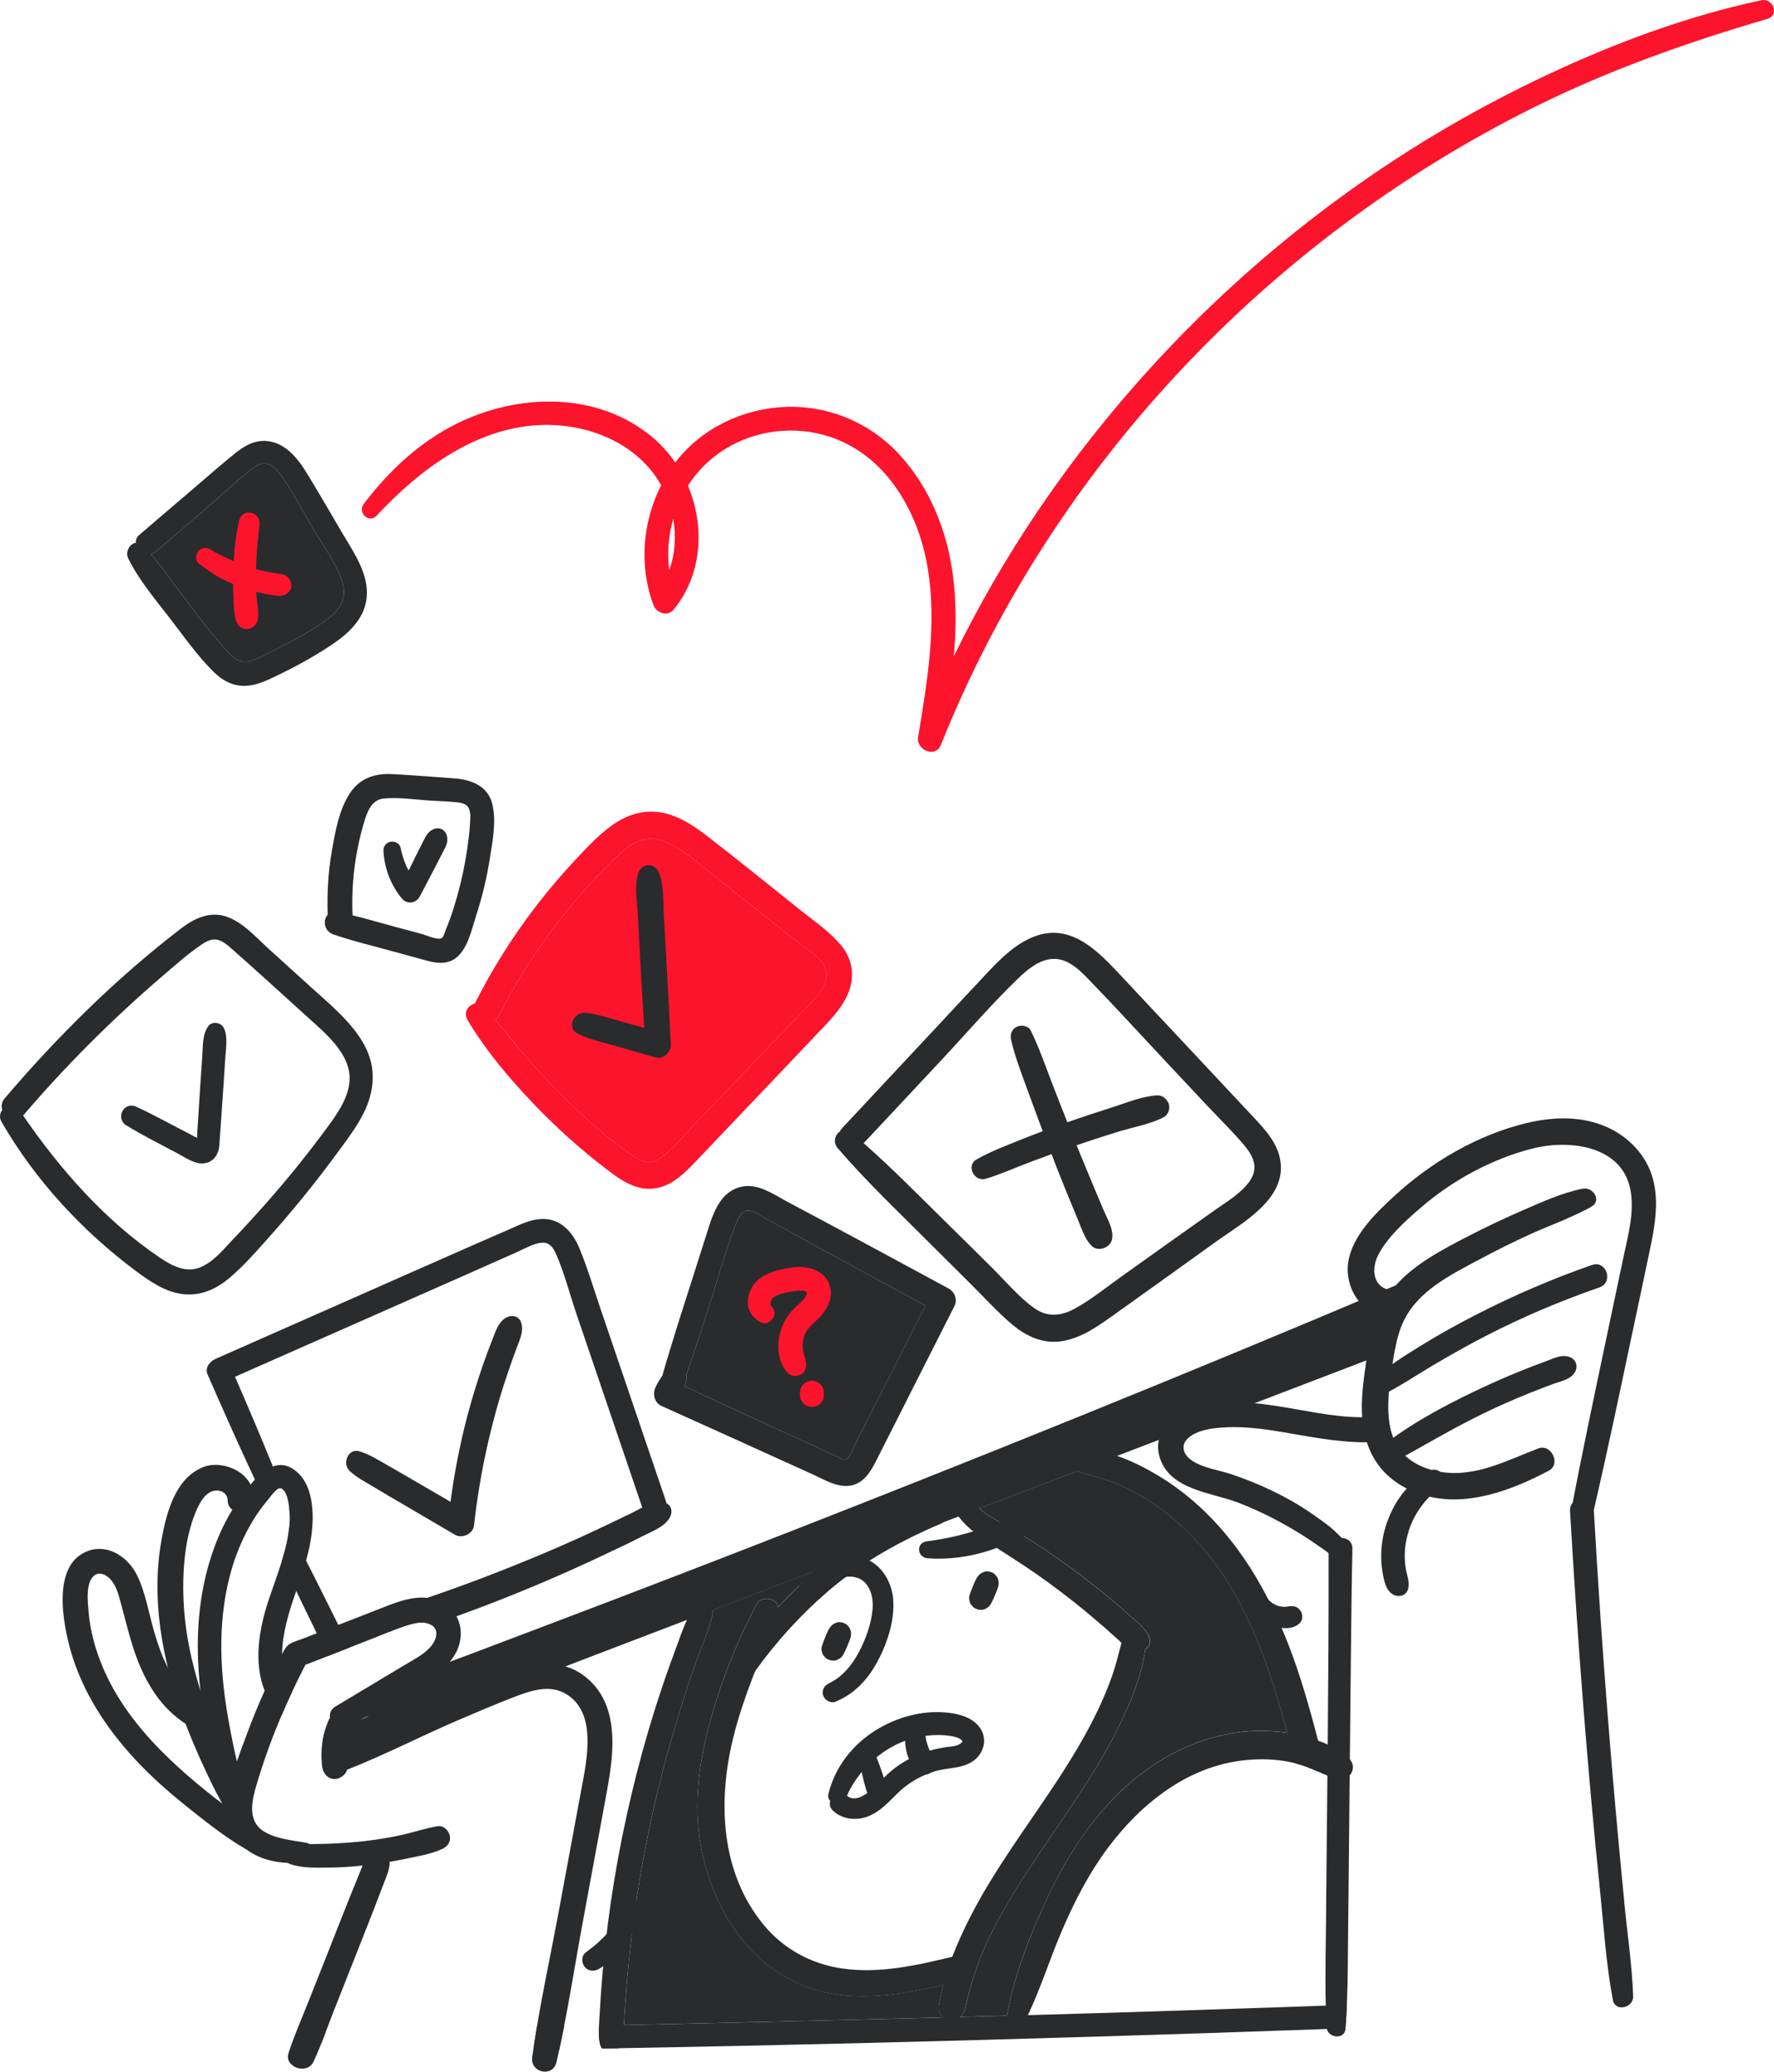 <svg width="209" height="244" viewBox="0 0 209 244" fill="none" xmlns="http://www.w3.org/2000/svg">
<g clip-path="url(#clip0_507_1645)">
<path d="M159.332 182.41C159.242 186.6 159.194 190.777 159.153 194.961C159.112 199.034 159.077 203.107 159.029 207.188L159.008 209.059C158.981 211.708 158.96 214.351 158.933 217C158.898 220.647 158.864 224.286 158.823 227.933C158.795 230.651 158.795 233.383 158.678 236.108C158.637 237.03 158.582 237.959 158.513 238.881C158.513 238.908 158.506 238.943 158.506 238.977C158.41 240.216 156.546 240.037 156.332 238.963C156.319 238.922 156.312 238.867 156.312 238.819C156.257 237.945 156.215 237.078 156.195 236.204C156.098 232.901 156.195 229.592 156.222 226.289C156.263 220.571 156.332 214.846 156.387 209.128C156.401 207.903 156.415 206.665 156.422 205.44C156.49 197.816 156.546 190.199 156.525 182.575C156.518 180.759 159.373 180.614 159.332 182.41Z" fill="#292B2D"/>
<path d="M140.042 169.323C139.017 170.169 139.389 171.304 140.4 171.999C141.727 172.908 143.571 173.128 145.078 173.63C146.742 174.187 148.366 174.841 149.955 175.612C151.51 176.362 153.016 177.222 154.447 178.199C155.176 178.701 155.899 179.217 156.594 179.761C157.288 180.298 157.846 180.924 158.479 181.522C159.559 182.561 158.1 184.082 156.938 183.215C153.567 180.683 149.797 178.474 145.848 176.967C142.691 175.756 137.875 175.495 136.651 171.71C136.403 170.933 136.375 170.224 136.527 169.584C137.07 167.155 140.076 165.731 142.47 165.359C144.232 165.091 146.006 165.112 147.774 165.263C150.278 165.49 152.776 166.006 155.225 166.412C156.965 166.694 158.706 166.914 160.474 166.914H160.811C161.76 166.901 162.675 166.791 163.576 166.625V166.701C163.638 167.671 163.824 168.655 164.216 169.55C163.184 169.763 162.118 169.859 161.031 169.866C159.215 169.88 157.399 169.674 155.727 169.433C151.84 168.882 147.967 167.85 144.018 168.125C142.67 168.222 141.129 168.421 140.049 169.309L140.042 169.323Z" fill="#292B2D"/>
<path d="M38.311 239.479C38.166 239.878 38.008 240.278 37.85 240.677C37.726 240.216 37.877 239.706 38.311 239.479Z" fill="#292B2D"/>
<path d="M66.454 238.667C66.282 239.555 66.103 240.449 65.91 241.337C64.885 241.358 63.86 241.372 62.842 241.378C62.966 240.498 63.111 239.624 63.255 238.736C64.321 238.716 65.394 238.688 66.454 238.667Z" fill="#292B2D"/>
<path d="M158.678 236.115C158.637 237.037 158.582 237.966 158.513 238.888C157.791 238.922 157.055 238.943 156.332 238.963C138.088 239.617 119.838 240.167 101.587 240.622C92.025 240.849 82.469 241.069 72.907 241.227C72.247 241.241 71.586 241.255 70.926 241.261C70.829 241.138 70.761 240.986 70.713 240.807C70.52 240.064 70.534 239.321 70.568 238.571C71.552 238.55 72.542 238.53 73.519 238.509C73.636 238.509 73.739 238.502 73.856 238.502C86.26 238.22 98.67 237.938 111.073 237.601C111.754 237.587 112.442 237.573 113.13 237.546C114.96 237.505 116.79 237.45 118.62 237.394C119.439 237.381 120.257 237.36 121.083 237.333C126.215 237.188 131.36 237.037 136.492 236.872C143.055 236.665 149.625 236.438 156.181 236.211C157.006 236.183 157.839 236.156 158.664 236.115H158.678Z" fill="#292B2D"/>
<path d="M191.361 224.004C190.997 220.296 190.646 216.58 190.316 212.864C189.655 205.433 189.071 198.002 188.562 190.557C188.273 186.305 188.011 182.052 187.77 177.793C187.667 175.997 184.867 176.148 184.971 177.958C185.837 192.965 186.986 207.965 188.527 222.924C188.961 227.135 189.229 231.429 190.027 235.585C190.295 236.982 192.455 236.472 192.407 235.138C192.283 231.429 191.712 227.699 191.355 224.004H191.361Z" fill="#292B2D"/>
<path d="M34.053 177.518C34.115 177.697 34.128 177.869 34.101 178.02C34.101 177.965 34.094 177.896 34.087 177.841C34.08 177.745 34.066 177.642 34.053 177.518Z" fill="#292B2D"/>
<path d="M79.016 178.502C78.493 179.788 76.725 180.387 75.576 180.986C74.276 181.653 72.962 182.279 71.634 182.899C69.027 184.137 66.392 185.328 63.737 186.456C60.448 187.846 57.126 189.153 53.769 190.364C52.792 190.722 51.815 191.066 50.838 191.403C50.095 190.894 48.967 191.107 48.176 191.355C47.398 191.582 46.642 191.871 45.885 192.181C45.135 191.424 45.128 189.889 46.449 189.47C47.742 189.057 49.029 188.63 50.322 188.19C54.463 186.779 58.563 185.224 62.608 183.552C65.264 182.458 67.885 181.302 70.485 180.077C71.765 179.479 73.017 178.86 74.296 178.254C74.73 178.054 75.184 177.786 75.665 177.545C73.849 172.213 72.04 166.88 70.224 161.541C69.419 159.187 68.621 156.834 67.823 154.481C67.08 152.265 66.481 149.933 65.553 147.779C65.229 147.036 64.81 146.313 63.902 146.362C62.884 146.403 61.852 147.043 60.937 147.449C58.646 148.467 56.362 149.485 54.071 150.497C45.273 154.385 36.481 158.265 27.689 162.146C29.209 165.648 30.709 169.158 32.14 172.694C32.498 173.568 32.849 174.442 33.193 175.323C33.165 175.309 33.144 175.295 33.117 175.282C32.642 175.054 31.775 176.362 31.452 176.754C31.404 176.809 31.349 176.878 31.308 176.933C30.874 176.038 30.448 175.137 30.021 174.243C28.102 170.142 26.258 166.006 24.449 161.864C24.112 161.093 24.717 160.343 25.364 160.054C30.812 157.646 36.268 155.238 41.723 152.829C46.635 150.662 51.533 148.481 56.444 146.334C57.703 145.79 58.962 145.24 60.214 144.69C61.246 144.228 62.285 143.726 63.427 143.595C65.849 143.3 67.417 144.965 68.27 147.036C69.24 149.382 69.969 151.852 70.788 154.261C71.627 156.731 72.466 159.194 73.306 161.658C75.025 166.701 76.739 171.752 78.451 176.788C78.479 176.878 78.5 176.96 78.513 177.05C79.05 177.298 79.243 177.931 79.009 178.502H79.016Z" fill="#292B2D"/>
<path d="M53.755 194.561C53.548 194.974 53.287 195.36 52.998 195.711C51.794 197.121 49.978 198.043 48.423 198.972L42.954 202.275L42.624 202.474C42.583 202.495 41.441 203.183 41.441 203.183L41.069 203.403C40.842 203.541 40.608 203.603 40.395 203.61C39.611 203.651 38.964 202.984 38.875 202.268C38.813 201.793 38.985 201.305 39.522 200.981C42.184 199.385 44.839 197.789 47.502 196.199C48.568 195.552 49.779 194.967 50.645 194.045C51.196 193.461 51.767 192.353 51.12 191.63C51.037 191.534 50.948 191.458 50.845 191.403C50.102 190.894 48.974 191.107 48.182 191.355C47.405 191.582 46.648 191.871 45.892 192.181C45.259 192.421 44.64 192.69 44.014 192.931C43.071 193.295 42.142 193.66 41.2 194.032C40.34 194.369 39.487 194.706 38.627 195.043C37.747 195.387 36.866 195.731 35.979 196.075C35.428 197.142 34.892 198.222 34.389 199.302C33.963 200.204 33.557 201.112 33.172 202.027C32.057 204.635 31.087 207.305 30.276 210.029C29.732 211.86 29.065 214.296 30.943 215.596C32.367 216.58 34.389 216.724 36.054 217.027C36.219 217.055 36.357 217.117 36.467 217.186C37.341 217.729 37.045 219.312 35.882 219.387C35.243 219.429 34.582 219.442 33.929 219.408C32.422 219.332 30.922 219.002 29.629 218.218C27.744 217.075 26.815 215.3 26.726 213.257C26.698 212.802 26.719 212.341 26.774 211.867C26.953 210.387 27.393 208.908 27.909 207.449C28.26 206.424 28.645 205.419 29.01 204.442C29.67 202.639 30.393 200.864 31.184 199.117C31.473 198.47 31.762 197.83 32.071 197.204C32.36 196.598 32.649 196 32.959 195.401C33.055 195.222 33.138 195.016 33.241 194.809C33.454 194.355 33.709 193.894 34.101 193.639C34.582 193.33 35.249 193.165 35.779 192.958C36.295 192.759 36.811 192.559 37.327 192.353C37.478 192.298 37.63 192.236 37.781 192.181C38.476 191.905 39.171 191.637 39.872 191.369C41.723 190.639 43.573 189.917 45.431 189.201C46.992 188.589 48.692 188.004 50.336 188.19C50.975 188.252 51.588 188.438 52.193 188.775C52.902 189.167 53.431 189.724 53.775 190.357C54.456 191.596 54.45 193.172 53.762 194.555L53.755 194.561Z" fill="#292B2D"/>
<path d="M41.551 202.268C41.572 202.488 41.544 202.715 41.496 202.942C41.475 203.018 41.455 203.107 41.434 203.183C41.372 203.41 41.29 203.644 41.228 203.864C41.09 204.332 40.987 204.807 40.898 205.282C40.884 205.378 40.87 205.461 40.863 205.557C40.836 205.736 40.774 205.922 40.808 206.032C40.801 206.19 40.801 206.321 40.801 206.452C40.801 206.954 40.836 207.456 40.918 207.958C40.946 208.124 40.932 208.289 40.891 208.44C40.726 209.025 40.106 209.458 39.529 209.52C38.689 209.596 38.07 208.887 37.967 208.124C37.809 206.988 37.85 205.818 38.056 204.697C38.173 204.085 38.352 203.507 38.579 202.935C38.669 202.722 38.758 202.488 38.882 202.275C39.095 201.876 39.377 201.504 39.763 201.298C40.23 201.036 40.733 201.091 41.083 201.36C41.331 201.546 41.517 201.841 41.565 202.213C41.565 202.261 41.572 202.261 41.572 202.261L41.551 202.268Z" fill="#292B2D"/>
<path d="M71.559 210.662C70.575 216.029 69.577 221.397 68.587 226.764C67.858 230.713 67.232 234.711 66.447 238.66C66.275 239.548 66.097 240.443 65.904 241.33C65.794 241.839 65.684 242.355 65.56 242.865C65.14 244.716 62.444 244.124 62.698 242.273C62.739 241.97 62.788 241.667 62.836 241.371C62.96 240.491 63.104 239.617 63.248 238.729C63.992 234.291 64.941 229.874 65.766 225.449C66.674 220.55 67.582 215.651 68.49 210.745C69.144 207.25 70.451 201.422 66.399 199.35C64.507 198.373 62.203 199.227 60.366 199.942C58.151 200.802 55.95 201.745 53.762 202.681C49.456 204.545 45.245 206.713 40.877 208.433C40.691 208.509 40.499 208.584 40.313 208.653C38.999 209.156 38.125 207.195 39.281 206.472C39.797 206.149 40.313 205.839 40.843 205.557C42.913 204.387 45.08 203.403 47.22 202.406C49.916 201.146 52.634 199.928 55.379 198.779C58.756 197.362 62.918 195.215 66.578 196.254C67.404 196.488 68.202 196.88 68.951 197.472C72.976 200.651 72.37 206.211 71.552 210.656L71.559 210.662Z" fill="#292B2D"/>
<path d="M52.062 217.777C50.728 218.383 49.146 218.637 47.722 218.933C47.116 219.057 46.518 219.167 45.912 219.277C45.025 219.429 44.138 219.559 43.236 219.663C43.064 219.683 42.892 219.704 42.714 219.711C41.4 219.862 40.079 219.945 38.758 219.952C37.3 219.965 35.676 220.034 34.286 219.573C34.156 219.532 34.039 219.47 33.929 219.408C33.626 219.215 33.413 218.926 33.385 218.534C33.365 218.08 33.688 217.495 34.169 217.399C34.919 217.247 35.697 217.199 36.474 217.186C37.183 217.172 37.898 217.179 38.607 217.151C40.058 217.096 41.496 217 42.934 216.835C44.351 216.669 45.768 216.449 47.164 216.147C48.644 215.83 50.081 215.321 51.567 215.08C52.255 214.963 52.874 215.589 52.991 216.208C53.143 216.931 52.695 217.502 52.076 217.777H52.062Z" fill="#292B2D"/>
<path d="M45.912 219.277C45.912 220.172 45.527 221.004 45.19 221.878L44.048 224.858C43.277 226.846 42.486 228.814 41.709 230.796C40.904 232.826 40.106 234.862 39.301 236.892C38.964 237.745 38.641 238.612 38.318 239.472C38.166 239.871 38.008 240.271 37.85 240.67C37.561 241.392 37.265 242.115 36.935 242.816C36.192 244.399 33.44 243.484 33.997 241.784C34.671 239.699 35.58 237.663 36.391 235.605C37.175 233.631 37.953 231.656 38.744 229.674C39.549 227.644 40.333 225.608 41.152 223.578C41.551 222.594 41.957 221.61 42.349 220.633C42.473 220.33 42.59 220.014 42.713 219.718C43.009 219.043 43.353 218.403 43.972 217.984C44.66 217.612 45.63 217.688 45.837 218.651C45.885 218.864 45.905 219.071 45.905 219.284L45.912 219.277Z" fill="#292B2D"/>
<path d="M36.804 179.61C36.728 181.034 36.44 182.424 36.061 183.793C35.724 185.004 35.311 186.194 34.898 187.378C34.871 187.447 34.85 187.529 34.823 187.598C34.039 189.841 33.254 192.367 33.234 194.809C33.22 196.378 33.529 197.912 34.389 199.309C33.963 200.211 33.557 201.119 33.172 202.034C33.027 201.979 32.897 201.883 32.787 201.745C32.078 200.933 31.548 200.052 31.177 199.117C29.863 195.814 30.503 191.912 31.617 188.541C32.133 186.965 32.731 185.417 33.213 183.834C33.433 183.119 33.64 182.382 33.798 181.646C33.922 181.075 34.011 180.497 34.066 179.919C34.135 179.293 34.156 178.653 34.107 178.02C34.107 177.965 34.1 177.896 34.094 177.841C34.087 177.745 34.073 177.642 34.059 177.518C33.984 176.802 33.784 175.687 33.199 175.33C33.172 175.316 33.151 175.302 33.124 175.288C32.649 175.061 31.782 176.369 31.459 176.761C31.411 176.816 31.356 176.885 31.314 176.94C30.757 177.628 30.241 178.343 29.78 179.114C28.666 180.958 27.813 182.967 27.228 185.038C25.983 189.463 25.845 194.059 26.341 198.621C26.616 201.119 27.07 203.589 27.593 206.052C27.696 206.52 27.799 206.981 27.909 207.449C28.391 209.541 28.907 211.626 29.182 213.759C29.347 215.059 27.489 215.238 27.063 214.158C26.939 213.855 26.829 213.552 26.726 213.257C25.735 210.552 25.102 207.69 24.545 204.883C23.94 201.855 23.479 198.793 23.341 195.711C23.128 190.853 23.74 185.947 25.563 181.426C26.416 179.286 27.579 177.277 28.996 175.474C29.306 175.082 29.657 174.655 30.028 174.256C30.661 173.589 31.369 172.997 32.147 172.715C32.959 172.412 33.839 172.474 34.754 173.169C36.653 174.593 36.942 177.421 36.811 179.616L36.804 179.61Z" fill="#292B2D"/>
<path d="M30.076 215.507C29.898 216.284 28.645 216.663 28.164 215.837C27.497 214.688 26.823 213.566 26.183 212.417C25.736 211.619 25.309 210.807 24.903 209.974C23.947 207.986 23.032 205.984 22.22 203.94C22.096 203.637 21.986 203.334 21.869 203.032C21.044 200.878 20.328 198.649 19.778 196.392C18.561 191.431 18.12 186.277 19.049 181.24C19.62 178.13 20.652 174.125 23.913 172.797C26.465 171.758 30.524 173.809 29.705 176.926C29.306 178.474 26.857 178.426 26.823 176.72C26.809 175.928 26.121 175.433 25.268 175.57C24.146 175.742 23.472 177.091 23.087 178.013C21.911 180.779 21.581 184.054 21.587 187.027C21.594 190.227 22.062 193.405 22.867 196.495C23.259 198.002 23.72 199.488 24.236 200.947C24.628 202.082 25.061 203.197 25.515 204.312C25.715 204.821 25.928 205.33 26.148 205.839C26.788 207.339 27.462 208.818 28.13 210.298C28.824 211.832 29.395 213.387 30.035 214.935C30.118 215.135 30.131 215.321 30.083 215.493L30.076 215.507Z" fill="#292B2D"/>
<path d="M28.907 217.75C26.41 216.298 24.105 214.447 21.855 212.644C19.695 210.91 17.611 209.059 15.74 207.016C12.451 203.424 9.707 199.213 8.351 194.493C7.409 191.21 6.026 184.151 10.457 182.63C12.809 181.825 15.121 183.449 16.132 185.499C17.178 187.619 17.522 190.048 18.196 192.291C18.608 193.688 19.09 195.091 19.764 196.378C20.17 197.169 20.645 197.905 21.216 198.58C21.855 199.357 22.64 200.087 23.52 200.596C23.754 200.733 23.995 200.857 24.229 200.954C24.621 202.089 25.054 203.204 25.509 204.318C24.25 204.277 22.984 203.747 21.876 203.025C21.174 202.571 20.528 202.048 19.984 201.518C18.278 199.86 17.102 197.809 16.242 195.607C15.389 193.419 14.873 191.128 14.254 188.871C13.992 187.928 13.752 186.882 13.112 186.119C12.72 185.637 11.977 185.121 11.33 185.424C10.002 186.043 10.347 188.761 10.443 189.869C10.622 192.029 11.193 194.121 12.011 196.123C13.662 200.162 16.393 203.665 19.482 206.692C21.154 208.344 22.942 209.871 24.779 211.33C25.24 211.695 25.701 212.052 26.176 212.403C27.497 213.408 28.838 214.392 30.069 215.493C30.145 215.555 30.228 215.63 30.303 215.699C31.328 216.642 30.131 218.452 28.9 217.736L28.907 217.75Z" fill="#292B2D"/>
<path d="M113.66 233.156C112.828 233.362 111.981 233.569 111.128 233.775C106.526 234.849 101.704 235.688 97.081 234.621C88.812 232.716 83.859 225.092 82.517 217.124C81.74 212.52 82.338 207.745 83.522 203.259C84.822 198.325 86.762 193.454 89.142 188.947C89.72 187.839 91.529 188.224 91.667 189.284C91.687 189.449 91.667 189.621 91.605 189.807C90.779 192.174 89.844 194.506 88.943 196.846C87.945 199.461 86.996 202.096 86.342 204.834C84.547 212.252 84.911 220.564 89.961 226.688C92.334 229.564 95.574 231.312 99.255 231.842C103.589 232.468 108.005 231.47 112.208 230.452L112.745 230.321C114.596 229.867 115.531 232.695 113.66 233.156Z" fill="#292B2D"/>
<path d="M184.709 143.465C183.32 144.07 181.903 144.614 180.541 145.226C178.346 146.217 176.186 147.29 174.067 148.433C170.827 150.167 167.05 152.052 165.379 155.534C164.856 156.6 164.553 157.763 164.34 158.933C163.212 159.366 162.09 159.793 160.969 160.226C158.286 161.252 155.61 162.27 152.941 163.295C145.828 166.013 138.728 168.738 131.615 171.463C130.04 172.054 128.464 172.66 126.896 173.265C123.043 174.738 119.218 176.197 115.373 177.662C114.561 177.979 113.749 178.288 112.945 178.598C112.346 178.825 111.754 179.052 111.156 179.279C106.54 181.041 101.91 182.802 97.287 184.55C96.943 184.681 96.599 184.811 96.255 184.942C92.169 186.49 88.09 188.045 84.01 189.607C82.992 189.993 81.974 190.385 80.963 190.77C77.151 192.229 73.354 193.681 69.543 195.133C68.559 195.504 67.576 195.883 66.599 196.268C58.343 199.454 50.123 202.729 41.758 205.585C41.414 205.702 41.104 205.688 40.863 205.571C40.175 205.261 39.921 204.27 40.395 203.617C40.533 203.431 40.719 203.273 40.966 203.163C41.145 203.087 41.324 203.011 41.503 202.942C41.861 202.784 42.218 202.64 42.576 202.495C42.927 202.337 43.243 202.206 43.553 202.082C43.347 202.144 43.154 202.22 42.948 202.275C42.817 202.316 42.686 202.364 42.569 202.399C42.163 202.529 41.813 202.454 41.558 202.268C41.262 202.062 41.09 201.724 41.07 201.367C41.028 200.885 41.255 200.376 41.826 200.135C45.5 198.545 49.242 197.128 52.985 195.718C54.519 195.153 56.032 194.582 57.552 194.004C62.698 192.05 67.858 190.11 72.996 188.142C91.543 181.055 110.014 173.768 128.416 166.309C140.475 161.424 152.494 156.435 164.477 151.364C170.779 148.708 177.073 146.024 183.361 143.32C183.87 143.107 184.338 143.203 184.709 143.472V143.465Z" fill="#292B2D"/>
<path d="M111.149 179.279C111.066 179.341 110.963 179.403 110.853 179.444C105.996 181.522 101.456 184.027 97.445 187.502C94.26 190.254 91.398 193.419 88.943 196.846C88.33 197.699 87.746 198.566 87.181 199.454C86.445 200.63 84.567 199.736 85.228 198.456C86.954 195.119 89.135 192.05 91.667 189.291C92.905 187.935 94.233 186.655 95.629 185.458C95.829 185.286 96.035 185.114 96.248 184.942C100.321 181.557 105.006 178.598 110.007 176.85C111.575 176.307 112.332 178.426 111.149 179.272V179.279Z" fill="#292B2D"/>
<path d="M134.917 194.259C134.49 194.548 133.913 194.63 133.438 194.458C132.915 194.266 132.53 193.88 132.131 193.495C132.041 193.406 131.959 193.323 131.863 193.233C131.381 192.793 130.899 192.36 130.411 191.926C129.517 191.142 128.609 190.378 127.694 189.614C125.85 188.107 123.958 186.676 122.005 185.314C120.085 183.979 118.09 182.761 116.143 181.454C114.912 180.621 113.77 179.733 112.917 178.584C112.546 178.082 112.222 177.538 111.968 176.926C111.479 175.749 113.378 174.862 113.976 175.97C114.334 176.637 114.809 177.181 115.345 177.648C116.267 178.447 117.389 179.025 118.455 179.63C120.546 180.814 122.562 182.121 124.529 183.497C126.483 184.86 128.382 186.298 130.218 187.798C131.133 188.548 132.041 189.332 132.929 190.123C133.809 190.922 134.889 191.678 135.357 192.793C135.632 193.433 135.364 193.956 134.896 194.252L134.917 194.259Z" fill="#292B2D"/>
<path d="M135.04 192.924C135.02 193.371 134.979 193.811 134.917 194.259C134.49 197.417 133.176 200.548 131.8 203.362C128.952 209.156 125.031 214.337 121.488 219.711C119.727 222.387 118.042 225.119 116.631 227.995C115.386 230.562 114.499 233.176 113.832 235.929C113.797 236.218 113.715 236.493 113.618 236.789C113.508 237.112 113.343 237.36 113.137 237.539C112.538 238.076 111.637 238.062 111.08 237.594C110.729 237.291 110.516 236.81 110.612 236.17C110.743 235.365 110.915 234.566 111.121 233.775C111.41 232.654 111.775 231.546 112.194 230.452C112.793 228.89 113.494 227.369 114.231 225.91C117.12 220.22 121 215.121 124.494 209.809C126.242 207.133 127.913 204.401 129.296 201.511C129.95 200.142 130.555 198.738 131.05 197.293C131.484 196.048 131.773 194.768 132.124 193.502C132.192 193.24 132.268 192.993 132.344 192.731C132.543 192.071 133.059 191.61 133.768 191.665C134.38 191.706 135.061 192.249 135.02 192.931L135.04 192.924Z" fill="#292B2D"/>
<path d="M159.008 209.066C158.616 209.527 157.928 209.761 157.22 209.479C156.938 209.362 156.662 209.252 156.387 209.128C155.981 208.956 155.575 208.777 155.176 208.605C154.365 208.247 153.546 207.917 152.672 207.69C152.459 207.635 152.239 207.573 152.019 207.532C150.21 207.16 148.387 207.119 146.557 207.318C139.891 208.041 134.408 212.424 130.507 217.653C128.354 220.543 126.669 223.777 125.238 227.08C123.759 230.452 122.679 234.016 121.096 237.332C120.993 237.539 120.897 237.745 120.794 237.952C120.237 239.066 118.606 238.523 118.634 237.401C118.634 237.339 118.641 237.277 118.654 237.209C119.514 232.585 121.337 227.981 123.298 223.722C126.414 216.965 131.037 210.497 137.655 206.809C140.916 204.993 144.596 203.899 148.338 203.864C149.446 203.857 150.554 203.919 151.647 204.084C152.363 204.188 153.078 204.332 153.78 204.532C154.275 204.669 154.777 204.821 155.273 205C155.665 205.137 156.057 205.289 156.429 205.461C157.337 205.867 158.19 206.383 158.905 207.078C158.946 207.119 158.994 207.167 159.036 207.215C159.572 207.841 159.462 208.591 159.015 209.087L159.008 209.066Z" fill="#292B2D"/>
<path d="M111.087 237.594C98.683 237.931 86.273 238.22 73.87 238.495C73.753 238.495 73.65 238.502 73.533 238.502C73.533 238.378 73.533 238.261 73.54 238.138C73.581 237.305 73.636 236.472 73.691 235.64C73.801 233.933 73.959 232.227 74.131 230.527C74.482 227.149 74.943 223.784 75.521 220.433C76.67 213.793 78.286 207.25 80.309 200.816C80.866 199.02 81.465 197.245 82.104 195.47C82.751 193.66 83.618 191.823 83.982 189.931C84.003 189.807 84.01 189.704 84.003 189.594C88.082 188.038 92.162 186.483 96.248 184.928C96.042 185.1 95.835 185.272 95.629 185.444C94.233 186.642 92.905 187.921 91.666 189.27C91.529 188.21 89.727 187.825 89.142 188.933C86.762 193.44 84.815 198.305 83.522 203.245C82.338 207.724 81.74 212.507 82.517 217.11C83.859 225.078 88.812 232.702 97.081 234.608C101.703 235.674 106.526 234.835 111.128 233.761C110.922 234.56 110.75 235.351 110.619 236.156C110.516 236.803 110.736 237.284 111.087 237.58V237.594Z" fill="#292B2D"/>
<path d="M83.996 189.607C84.003 189.717 83.996 189.821 83.976 189.944C83.611 191.837 82.744 193.674 82.098 195.483C81.458 197.252 80.866 199.034 80.302 200.83C78.28 207.263 76.656 213.807 75.514 220.447C74.936 223.798 74.475 227.163 74.125 230.541C73.953 232.241 73.794 233.947 73.684 235.654C73.629 236.486 73.574 237.319 73.533 238.151C73.526 238.275 73.526 238.392 73.526 238.516C73.505 239.245 73.505 239.982 73.265 240.677C73.196 240.89 73.072 241.076 72.907 241.234C72.247 241.248 71.586 241.261 70.926 241.268C70.829 241.144 70.761 240.993 70.713 240.814C70.52 240.071 70.534 239.328 70.568 238.578C70.582 238.33 70.596 238.076 70.609 237.821C70.664 236.823 70.726 235.819 70.795 234.821C70.933 232.922 71.098 231.009 71.311 229.117C72.068 222.25 73.32 215.445 75.033 208.763C75.893 205.412 76.863 202.103 77.963 198.828C78.514 197.176 79.105 195.538 79.711 193.908C80.096 192.876 80.46 191.788 80.935 190.77C81.183 190.22 81.465 189.683 81.795 189.188C82.428 188.231 83.928 188.52 83.983 189.614L83.996 189.607Z" fill="#292B2D"/>
<path d="M151.647 204.071C150.561 203.906 149.446 203.844 148.339 203.851C144.596 203.885 140.916 204.986 137.655 206.796C131.037 210.484 126.421 216.952 123.298 223.709C121.33 227.968 119.514 232.564 118.654 237.195C118.641 237.264 118.634 237.326 118.634 237.388C116.797 237.443 114.967 237.498 113.144 237.539C113.35 237.36 113.516 237.105 113.626 236.789C113.729 236.493 113.804 236.218 113.839 235.929C114.506 233.177 115.387 230.562 116.639 227.995C118.042 225.119 119.728 222.387 121.496 219.711C125.038 214.337 128.96 209.163 131.808 203.362C133.183 200.548 134.504 197.417 134.924 194.259C135.392 193.963 135.653 193.44 135.385 192.8C134.91 191.685 133.837 190.928 132.956 190.13C132.069 189.339 131.161 188.561 130.246 187.805C128.409 186.298 126.511 184.866 124.557 183.504C122.589 182.128 120.574 180.821 118.482 179.637C117.416 179.032 116.295 178.454 115.373 177.655C119.218 176.19 123.043 174.731 126.889 173.259C128.072 173.658 129.29 173.94 130.459 174.339C131.739 174.772 132.963 175.35 134.14 176.011C136.609 177.387 138.811 179.204 140.751 181.254C145.112 185.864 147.781 191.713 149.763 197.672C150.375 199.502 150.918 201.353 151.427 203.211C151.503 203.5 151.586 203.775 151.654 204.064L151.647 204.071Z" fill="#292B2D"/>
<path d="M155.582 207.958C155.493 208.199 155.355 208.426 155.183 208.605C154.371 208.247 153.553 207.917 152.679 207.69C152.411 207.126 152.294 206.5 152.129 205.86C151.971 205.261 151.819 204.669 151.654 204.071C151.585 203.782 151.503 203.506 151.427 203.217C150.918 201.36 150.375 199.509 149.762 197.678C147.774 191.72 145.105 185.871 140.75 181.261C138.811 179.21 136.602 177.394 134.139 176.018C132.963 175.357 131.739 174.779 130.459 174.346C129.29 173.947 128.072 173.664 126.896 173.265C126.675 173.203 126.462 173.121 126.256 173.045C125.059 172.584 125.65 170.885 126.737 170.774C128.32 170.609 129.991 170.919 131.608 171.469C133.362 172.061 135.048 172.949 136.485 173.809C141.975 177.112 146.151 182.142 149.109 187.777C150.767 190.928 152.088 194.211 153.174 197.596C153.697 199.227 154.179 200.871 154.633 202.529C154.853 203.341 155.073 204.167 155.286 204.993C155.314 205.103 155.341 205.213 155.369 205.33C155.582 206.19 155.892 207.084 155.589 207.972L155.582 207.958Z" fill="#292B2D"/>
<path d="M194.554 138.249C193.618 135.586 191.417 133.536 188.809 132.531C185.893 131.409 182.783 131.561 179.784 132.283C174.012 133.687 168.605 136.873 164.257 140.871C162.014 142.935 159.256 145.591 158.822 148.763C158.417 151.79 160.618 155.375 164.003 154.618C165.358 154.316 165.172 152.148 163.851 151.949C161.712 151.612 161.533 149.423 162.379 147.793C163.473 145.694 165.447 143.919 167.208 142.384C171.006 139.068 175.684 136.501 180.575 135.263C184.874 134.176 191.141 134.898 192.098 140.196C192.572 142.818 191.788 145.57 191.252 148.116C190.626 151.089 189.999 154.061 189.373 157.027C187.936 163.846 186.484 170.658 185.184 177.497C184.874 179.142 187.351 179.651 187.729 178.02C189.325 171.181 190.763 164.3 192.215 157.426C192.937 153.999 193.673 150.573 194.388 147.146C194.994 144.256 195.551 141.111 194.547 138.242L194.554 138.249Z" fill="#292B2D"/>
<path d="M187.468 142.137C186.58 142.632 185.645 143.059 184.709 143.465C183.319 144.07 181.902 144.614 180.54 145.226C178.346 146.217 176.186 147.29 174.067 148.433C170.827 150.167 167.05 152.052 165.378 155.534C164.855 156.6 164.553 157.763 164.339 158.933C164.195 159.669 164.092 160.412 163.982 161.141C163.72 162.958 163.466 164.795 163.583 166.625V166.701C163.645 167.671 163.83 168.655 164.223 169.55C164.498 170.19 164.869 170.781 165.378 171.284C166.555 172.453 168.089 173.086 169.705 173.348C173.812 174.029 177.52 172.006 181.228 170.589C182.769 170.004 183.932 172.433 182.466 173.21C178.084 175.536 172.636 177.587 167.669 176.073C165.736 175.488 163.975 174.476 162.668 172.894C161.925 171.992 161.388 170.96 161.037 169.859C160.735 168.951 160.556 167.988 160.487 167.018C160.487 166.983 160.48 166.942 160.48 166.901C160.329 164.768 160.632 162.614 160.934 160.501C160.948 160.398 160.962 160.309 160.976 160.206C161.299 158.066 161.698 155.919 162.675 153.965C163.163 152.988 163.782 152.121 164.491 151.329C166.713 148.859 169.843 147.222 172.746 145.708C174.961 144.559 177.211 143.492 179.501 142.501C181.73 141.538 184.083 140.458 186.477 139.997C187.681 139.763 188.754 141.407 187.481 142.116L187.468 142.137Z" fill="#292B2D"/>
<path d="M185.108 159.91C184.104 159.401 183.113 159.958 182.143 160.316C181.173 160.667 180.203 161.038 179.247 161.424C177.321 162.201 175.422 163.047 173.544 163.949C169.822 165.738 166.149 167.726 162.895 170.279C161.725 171.194 162.826 172.956 164.147 172.233C167.683 170.3 171.136 168.229 174.769 166.467C176.523 165.614 178.305 164.83 180.114 164.1C181.07 163.715 182.04 163.343 183.01 162.985C183.966 162.635 185.143 162.469 185.617 161.472C185.885 160.901 185.679 160.199 185.108 159.903V159.91Z" fill="#292B2D"/>
<path d="M187.571 148.976C182.886 150.607 178.325 152.568 173.915 154.832C171.714 155.96 169.547 157.157 167.442 158.458C165.358 159.752 163.225 161.052 161.485 162.793C160.804 163.474 161.615 164.878 162.544 164.444C164.725 163.426 166.706 162.05 168.77 160.832C170.854 159.6 172.959 158.41 175.112 157.302C179.412 155.093 183.863 153.208 188.431 151.625C190.123 151.04 189.263 148.391 187.571 148.983V148.976Z" fill="#292B2D"/>
<path d="M168.329 173.258C165.818 174.614 164.181 176.933 163.301 179.609C162.888 180.869 162.702 182.21 162.723 183.532C162.736 184.226 162.826 184.908 162.957 185.589C163.108 186.353 163.301 187.199 163.961 187.688C164.663 188.21 165.715 187.997 165.915 187.054C166.059 186.36 165.832 185.733 165.681 185.066C165.578 184.605 165.523 184.054 165.502 183.545C165.461 182.451 165.626 181.398 165.956 180.325C166.548 178.392 167.903 176.479 169.602 175.233C170.833 174.332 169.664 172.536 168.329 173.252V173.258Z" fill="#292B2D"/>
<path d="M105.246 188.465C105.074 186.071 103.547 183.69 101.016 183.346C99.729 183.174 98.415 183.463 97.273 184.061C96.042 184.715 95.203 185.672 94.26 186.662C93.634 187.323 94.535 188.424 95.299 187.894C96.131 187.316 97.053 186.731 97.954 186.277C98.746 185.878 99.633 185.596 100.527 185.713C102.33 185.954 102.935 187.866 102.804 189.463C102.66 191.259 101.979 193.103 101.133 194.678C100.362 196.11 99.227 197.506 97.721 198.215C97.156 198.484 96.764 199.027 96.978 199.674C97.156 200.231 97.858 200.658 98.436 200.417C100.624 199.516 102.199 197.851 103.32 195.793C104.49 193.653 105.412 190.922 105.233 188.458L105.246 188.465Z" fill="#292B2D"/>
<path d="M115.242 203.224C114.272 202.144 112.759 201.8 111.369 201.683C108.535 201.449 105.659 202.254 103.244 203.734C100.458 205.44 98.381 208.096 97.597 211.275C97.514 211.605 97.617 211.894 97.81 212.108C97.7 212.486 97.769 212.913 98.147 213.264C99.254 214.289 100.878 214.454 102.261 213.924C103.822 213.325 104.847 212.025 106.037 210.924C107.207 209.844 108.652 209.059 110.172 208.605C111.678 208.158 113.46 208.323 114.754 207.325C116.067 206.314 116.377 204.49 115.235 203.224H115.242ZM113.102 205.385C112.655 205.681 112.036 205.688 111.52 205.763C110.846 205.86 110.179 205.99 109.525 206.183C108.246 206.555 107.001 207.14 105.9 207.89C104.696 208.702 103.76 209.761 102.708 210.738C101.999 211.392 100.685 212.293 99.777 211.481C101.428 207.835 104.937 204.972 108.947 204.449C109.966 204.318 111.032 204.291 112.043 204.463C112.428 204.532 112.882 204.614 113.199 204.862C113.488 205.089 113.398 205.192 113.096 205.392L113.102 205.385Z" fill="#292B2D"/>
<path d="M104.242 209.768C104.125 209.369 103.995 208.977 103.864 208.585C103.589 207.766 103.279 206.961 102.915 206.176C102.715 205.756 102.357 205.474 101.869 205.564C101.449 205.646 101.064 206.059 101.119 206.513C101.236 207.435 101.422 208.351 101.642 209.259C101.745 209.679 101.848 210.098 101.965 210.511C102.123 211.068 102.289 211.605 102.715 212.025C103.3 212.61 104.284 212.211 104.455 211.461C104.586 210.896 104.4 210.318 104.242 209.775V209.768Z" fill="#292B2D"/>
<path d="M109.525 206.149C109.346 205.743 109.195 205.316 109.106 204.876C109.078 204.717 109.051 204.559 109.023 204.401C109.044 204.504 109.064 204.607 109.078 204.711C109.051 204.566 109.03 204.422 109.016 204.277C109.002 204.133 108.995 204.009 108.947 203.864C108.92 203.754 108.879 203.644 108.81 203.548C108.885 203.72 108.906 203.754 108.872 203.644C108.755 203.245 108.356 202.963 107.957 202.935C107.537 202.908 107.152 203.121 106.952 203.493C106.932 203.527 106.918 203.562 106.897 203.596C106.952 203.513 107.007 203.438 107.062 203.355C106.842 203.637 106.732 203.94 106.684 204.291C106.65 204.545 106.622 204.807 106.629 205.068C106.643 205.529 106.725 205.99 106.835 206.438C106.939 206.885 107.131 207.298 107.338 207.711C107.42 207.869 107.503 208.02 107.599 208.172C107.702 208.33 107.812 208.488 107.943 208.619C108.232 208.915 108.603 208.997 108.995 209.011C109.264 209.018 109.546 208.867 109.738 208.701C109.965 208.509 110.103 208.275 110.179 207.986C110.351 207.291 109.835 206.727 109.511 206.149H109.525Z" fill="#292B2D"/>
<path d="M121.991 177.566C120.801 177.298 119.638 178.227 118.634 178.756C117.684 179.252 116.701 179.665 115.696 180.016C113.591 180.752 111.404 181.247 109.188 181.529C107.881 181.694 108.033 183.442 109.305 183.532C111.754 183.697 114.21 183.366 116.542 182.616C117.719 182.238 118.854 181.749 119.954 181.206C121.021 180.683 122.52 179.988 122.741 178.694C122.83 178.178 122.514 177.683 121.998 177.566H121.991Z" fill="#292B2D"/>
<path d="M117.574 185.981C117.526 185.809 117.444 185.665 117.32 185.548C117.217 185.403 117.086 185.293 116.921 185.217C116.611 185.08 116.24 185.011 115.916 185.135C115.669 185.231 115.469 185.334 115.29 185.541C115.277 185.561 115.263 185.575 115.249 185.596C115.18 185.699 115.112 185.802 115.036 185.899C114.995 185.974 114.96 186.057 114.919 186.133C114.836 186.298 114.774 186.463 114.699 186.635C114.63 186.8 114.561 186.958 114.499 187.123C114.389 187.392 114.3 187.674 114.203 187.949C114.162 188.128 114.162 188.307 114.21 188.479C114.231 188.658 114.293 188.816 114.396 188.967C114.472 189.057 114.547 189.146 114.623 189.243C114.761 189.373 114.919 189.47 115.098 189.511C115.208 189.566 115.325 189.594 115.449 189.587C115.628 189.614 115.799 189.6 115.971 189.532C116.315 189.401 116.597 189.181 116.769 188.85C116.935 188.541 117.065 188.217 117.21 187.894C117.279 187.729 117.347 187.571 117.409 187.405C117.478 187.22 117.567 187.027 117.609 186.841C117.671 186.573 117.691 186.243 117.581 185.981H117.574Z" fill="#292B2D"/>
<path d="M100.183 191.961C100.135 191.789 100.053 191.644 99.929 191.527C99.826 191.383 99.695 191.272 99.53 191.197C99.22 191.059 98.849 190.99 98.525 191.114C98.278 191.211 98.078 191.314 97.899 191.52C97.885 191.541 97.872 191.555 97.858 191.575C97.789 191.678 97.72 191.782 97.645 191.878C97.603 191.954 97.569 192.036 97.528 192.112C97.445 192.277 97.383 192.442 97.308 192.614C97.239 192.779 97.17 192.938 97.108 193.103C96.998 193.371 96.909 193.653 96.812 193.928C96.771 194.107 96.771 194.279 96.819 194.458C96.84 194.637 96.902 194.795 97.005 194.947C97.081 195.036 97.156 195.126 97.232 195.222C97.37 195.353 97.528 195.449 97.707 195.49C97.817 195.545 97.934 195.573 98.058 195.566C98.236 195.594 98.408 195.58 98.58 195.511C98.924 195.38 99.206 195.16 99.378 194.83C99.543 194.52 99.674 194.197 99.819 193.873C99.887 193.708 99.956 193.55 100.018 193.385C100.087 193.199 100.176 193.006 100.218 192.821C100.28 192.552 100.3 192.222 100.19 191.961H100.183Z" fill="#292B2D"/>
<path d="M75.184 224.025C74.695 223.805 74.118 223.963 73.856 224.459C73.705 224.741 73.547 225.023 73.382 225.298C73.299 225.436 73.21 225.573 73.12 225.704C73.113 225.718 73.072 225.773 73.044 225.814C73.017 225.855 72.969 225.917 72.962 225.931C72.59 226.454 72.198 226.963 71.779 227.445C71.366 227.913 70.919 228.367 70.458 228.787C70.396 228.842 70.341 228.897 70.279 228.945C70.279 228.945 70.238 228.979 70.196 229.014C70.155 229.048 70.1 229.096 70.086 229.11C70.025 229.158 69.963 229.213 69.901 229.261C69.57 229.516 69.24 229.75 68.924 230.025C68.456 230.431 68.538 231.236 68.896 231.663C69.309 232.158 69.963 232.213 70.513 231.917C71.159 231.566 71.737 231.002 72.267 230.507C72.749 230.053 73.189 229.564 73.595 229.041C74.462 227.913 75.136 226.695 75.624 225.353C75.796 224.871 75.721 224.266 75.191 224.025H75.184Z" fill="#292B2D"/>
<path d="M152.473 189.194C152.218 189.146 151.984 189.167 151.744 189.208C151.764 189.208 151.792 189.201 151.812 189.194C151.606 189.236 151.4 189.243 151.186 189.243C150.952 189.215 150.719 189.174 150.491 189.105C150.292 189.022 150.093 188.926 149.907 188.809C149.7 188.651 149.494 188.479 149.329 188.286C149.061 187.983 148.476 187.963 148.159 188.19C147.809 188.438 147.623 188.878 147.76 189.298C148.07 190.233 148.813 190.997 149.714 191.389C150.258 191.623 150.76 191.733 151.345 191.754C151.984 191.775 152.645 191.637 153.113 191.176C153.759 190.536 153.34 189.346 152.466 189.194H152.473Z" fill="#292B2D"/>
<path d="M41.193 194.032C40.334 194.369 39.48 194.706 38.621 195.043C38.566 194.919 38.504 194.802 38.449 194.678C38.118 193.997 37.781 193.316 37.451 192.635L37.313 192.353L35.456 188.527C35.27 188.142 35.085 187.756 34.899 187.371C34.397 186.339 33.901 185.3 33.413 184.261C33.351 184.123 33.275 183.979 33.206 183.841C33.427 183.126 33.633 182.389 33.791 181.653C33.915 181.082 34.005 180.504 34.06 179.926C34.741 180.979 35.257 182.231 35.814 183.305C35.896 183.47 35.979 183.628 36.055 183.793C36.667 184.977 37.258 186.174 37.864 187.371C38.531 188.706 39.198 190.041 39.859 191.376C39.893 191.444 39.928 191.52 39.969 191.589C40.313 192.27 40.65 192.951 40.987 193.626C41.056 193.763 41.125 193.901 41.193 194.032Z" fill="#292B2D"/>
<path d="M111.775 151.763C105.473 148.357 99.179 144.944 92.843 141.579C91.453 140.843 89.94 139.763 88.309 139.687C86.927 139.625 85.73 140.306 84.925 141.407C84.065 142.591 83.68 143.981 83.239 145.357C82.696 147.063 82.159 148.77 81.609 150.476C80.385 154.316 79.132 158.148 78.032 162.029C77.722 162.456 77.461 162.896 77.22 163.405C76.862 164.162 77.103 165.215 77.922 165.58C83.893 168.263 89.85 170.967 95.808 173.671C97.136 174.277 98.594 175.185 100.107 174.979C101.614 174.772 102.453 173.534 103.1 172.281C104.572 169.392 106.024 166.502 107.489 163.605C109.147 160.35 110.798 157.089 112.442 153.827C112.82 153.077 112.504 152.162 111.768 151.763H111.775ZM101.71 168.201C101.387 168.827 101.064 169.453 100.747 170.086C100.513 170.554 100.252 171.435 99.839 171.772C99.509 172.048 99.22 171.827 98.835 171.655C98.133 171.339 97.431 171.009 96.73 170.685C94.033 169.447 91.329 168.201 88.626 166.963C85.977 165.752 83.336 164.527 80.694 163.295C80.77 162.992 80.838 162.69 80.887 162.366C80.907 162.201 80.894 162.036 80.866 161.885C81.822 159.139 82.723 156.373 83.611 153.607C84.581 150.607 85.42 147.531 86.521 144.586C86.769 143.912 87.195 142.68 88.048 142.584C88.585 142.529 89.169 142.928 89.61 143.169C90.401 143.602 91.178 144.036 91.969 144.469C94.845 146.052 97.72 147.641 100.61 149.203C103.416 150.724 106.223 152.245 109.03 153.765C106.588 158.575 104.146 163.385 101.71 168.194V168.201Z" fill="#292B2D"/>
<path d="M109.03 153.772C106.588 158.582 104.146 163.391 101.711 168.201C101.387 168.827 101.064 169.453 100.747 170.086C100.514 170.554 100.252 171.435 99.839 171.772C99.509 172.047 99.22 171.827 98.835 171.655C98.133 171.339 97.432 171.008 96.73 170.685C94.033 169.447 91.33 168.201 88.626 166.963C85.978 165.752 83.336 164.527 80.694 163.295C80.77 162.992 80.839 162.69 80.887 162.366C80.908 162.201 80.894 162.036 80.866 161.885C81.823 159.139 82.724 156.373 83.611 153.607C84.581 150.607 85.42 147.531 86.521 144.586C86.769 143.912 87.195 142.68 88.048 142.584C88.585 142.529 89.17 142.928 89.61 143.169C90.401 143.602 91.178 144.036 91.969 144.469C94.845 146.052 97.721 147.641 100.61 149.203C103.417 150.724 106.223 152.245 109.03 153.765V153.772Z" fill="#292B2D"/>
<path d="M150.87 136.921C150.629 134.754 149.143 133.137 147.719 131.616C146.013 129.799 144.314 127.976 142.608 126.159C139.196 122.52 135.79 118.886 132.378 115.247C129.571 112.253 126.276 108.517 121.729 110.347C119.665 111.18 118.028 112.756 116.521 114.352C114.602 116.389 112.703 118.439 110.791 120.483C106.932 124.611 103.065 128.74 99.206 132.875C99.082 133.006 99 133.143 98.938 133.274C98.367 133.653 98.099 134.533 98.704 135.235C101.937 139.006 105.556 142.439 109.064 145.949C110.818 147.703 112.58 149.451 114.341 151.199C115.971 152.816 117.54 154.563 119.301 156.036C120.959 157.419 122.947 158.313 125.141 157.949C127.411 157.577 129.303 156.229 131.14 154.921C135.219 152.011 139.292 149.093 143.358 146.169C146.364 144.015 151.365 141.332 150.877 136.921H150.87ZM147.292 139.02C146.281 140.506 144.568 141.504 143.131 142.515C139.436 145.137 135.735 147.751 132.048 150.394C130.314 151.632 128.608 153.008 126.751 154.054C125.127 154.969 123.497 155.21 121.908 154.102C120.071 152.823 118.53 150.951 116.948 149.382C115.146 147.593 113.343 145.804 111.527 144.022C108.307 140.864 105.143 137.623 101.752 134.637C104.827 131.348 107.908 128.059 110.984 124.77C113.955 121.591 116.824 118.247 119.961 115.226C121.062 114.166 122.458 112.997 124.061 112.935C125.822 112.859 127.205 114.263 128.34 115.432C131.477 118.673 134.518 122.01 137.606 125.299C139.147 126.944 140.695 128.588 142.236 130.233C143.708 131.802 145.284 133.316 146.653 134.967C147.678 136.205 148.269 137.561 147.286 139.006L147.292 139.02Z" fill="#292B2D"/>
<path d="M131.064 145.488C131.009 144.442 130.418 143.451 130.005 142.494C129.571 141.476 129.138 140.451 128.712 139.426C127.879 137.43 127.054 135.428 126.249 133.426C125.464 131.471 124.694 129.517 123.937 127.549C123.146 125.485 122.41 123.366 121.44 121.384C121.158 120.806 120.326 120.675 119.803 120.923C119.191 121.212 118.97 121.845 119.122 122.485C119.61 124.577 120.422 126.627 121.151 128.643C121.887 130.673 122.644 132.696 123.414 134.719C124.164 136.68 124.935 138.641 125.726 140.588C126.146 141.614 126.572 142.639 126.999 143.664C127.432 144.703 127.776 145.859 128.56 146.692C129.234 147.407 130.486 147.084 130.906 146.265C131.023 146.031 131.064 145.763 131.044 145.488C131.05 145.488 131.057 145.488 131.071 145.494L131.064 145.488Z" fill="#292B2D"/>
<path d="M137.689 129.971C137.428 129.4 136.953 128.967 136.279 129.008C134.463 129.125 132.55 129.944 130.823 130.487C129.028 131.052 127.246 131.643 125.478 132.27C123.758 132.875 122.052 133.508 120.36 134.189C118.578 134.912 116.735 135.593 115.056 136.549C113.77 137.279 114.781 139.233 116.136 138.827C117.87 138.311 119.541 137.547 121.241 136.907C123.002 136.247 124.763 135.6 126.538 134.987C128.258 134.389 129.991 133.825 131.732 133.288C133.493 132.744 135.474 132.421 137.111 131.575C137.524 131.361 137.813 130.77 137.751 130.315C137.737 130.205 137.73 130.061 137.682 129.965L137.689 129.971Z" fill="#292B2D"/>
<path d="M94.095 149.21C93.311 149.224 92.52 149.403 91.756 149.582C90.834 149.802 89.954 150.173 89.238 150.806C88.516 151.453 88.117 152.389 88.103 153.352C88.082 154.378 88.695 155.224 89.561 155.712C90.676 156.339 91.88 154.66 90.855 153.841C90.834 153.827 90.82 153.813 90.8 153.793C90.779 153.648 90.779 153.531 90.786 153.414C90.8 153.339 90.814 153.263 90.834 153.187C90.786 153.407 90.855 153.167 90.889 153.07C91.075 152.857 90.972 152.926 91.123 152.809C91.226 152.733 91.446 152.602 91.495 152.575C91.687 152.478 92.093 152.355 92.375 152.286C92.526 152.245 92.685 152.21 92.843 152.176C92.919 152.162 93.001 152.141 93.077 152.128C93.091 152.128 93.214 152.1 93.269 152.093C93.331 152.086 93.49 152.059 93.531 152.059C93.662 152.045 93.792 152.031 93.923 152.017C94.074 152.004 94.233 152.011 94.384 152.004C94.384 152.004 94.425 152.004 94.453 152.004C94.501 152.004 94.576 152.017 94.59 152.017C94.7 152.038 94.803 152.059 94.913 152.086C94.941 152.1 94.969 152.107 94.996 152.121C95.058 152.238 95.058 152.3 95.058 152.3C95.051 152.361 95.031 152.423 95.017 152.485C94.824 152.884 94.776 152.926 94.487 153.222C93.985 153.738 93.414 154.178 92.981 154.756C92.506 155.389 92.176 156.056 91.949 156.813C91.46 158.423 91.632 160.481 92.836 161.719C93.228 162.125 93.944 162.146 94.404 161.85C94.92 161.52 95.058 160.935 94.934 160.371C94.982 160.605 94.865 160.04 94.879 160.082C94.852 159.979 94.831 159.896 94.797 159.8C94.742 159.634 94.693 159.469 94.652 159.304C94.597 159.084 94.563 158.733 94.563 158.341C94.57 158.19 94.583 158.114 94.59 158.045C94.618 157.845 94.673 157.66 94.714 157.467C94.714 157.453 94.742 157.384 94.755 157.35C94.783 157.274 94.817 157.206 94.845 157.13C94.92 156.965 95.01 156.806 95.106 156.648C95.113 156.648 95.347 156.339 95.374 156.311C95.505 156.167 95.65 156.029 95.787 155.891C96.111 155.582 96.454 155.286 96.75 154.949C97.424 154.185 97.94 153.173 97.879 152.128C97.769 150.098 95.925 149.189 94.102 149.217L94.095 149.21Z" fill="#FC142C"/>
<path d="M96.998 163.584C96.95 163.474 96.895 163.364 96.847 163.261C96.75 163.096 96.62 162.965 96.454 162.875C96.358 162.786 96.248 162.731 96.117 162.703C95.945 162.628 95.766 162.593 95.574 162.614C95.457 162.635 95.34 162.655 95.216 162.683C95.106 162.731 94.996 162.786 94.893 162.834C94.728 162.93 94.597 163.061 94.508 163.226C94.384 163.378 94.308 163.543 94.274 163.742C94.239 163.901 94.246 164.073 94.246 164.238V164.375C94.246 164.561 94.301 164.733 94.391 164.891C94.453 165.063 94.563 165.215 94.707 165.332C94.845 165.469 95.01 165.566 95.195 165.607C95.368 165.683 95.546 165.717 95.739 165.697C95.856 165.676 95.973 165.655 96.097 165.628C96.331 165.552 96.537 165.421 96.702 165.236C96.771 165.132 96.847 165.029 96.915 164.926C97.032 164.699 97.08 164.458 97.067 164.203V163.969C97.067 163.839 97.025 163.715 96.998 163.584Z" fill="#FC142C"/>
<path d="M99.207 111.483C97.893 109.831 96.035 108.579 94.405 107.272C90.8 104.389 87.202 101.485 83.556 98.65C81.967 97.418 80.268 96.228 78.273 95.767C76.299 95.299 74.303 95.781 72.611 96.861C70.754 98.051 69.185 99.772 67.686 101.375C66.131 103.033 64.659 104.767 63.269 106.57C60.462 110.196 58.007 114.077 55.943 118.185C55.145 118.405 54.546 119.23 55.096 120.152C57.174 123.641 59.823 126.792 62.609 129.737C65.429 132.717 68.484 135.462 71.744 137.926C73.347 139.143 75.15 140.306 77.262 139.949C79.27 139.611 80.708 138.111 82.056 136.701C85.262 133.336 88.475 129.965 91.674 126.593C93.215 124.969 94.756 123.352 96.297 121.728C97.7 120.249 99.275 118.735 100.005 116.781C100.686 114.957 100.438 113.024 99.213 111.49L99.207 111.483ZM95.23 118.453C93.875 119.891 92.486 121.308 91.117 122.733C88.22 125.747 85.324 128.76 82.435 131.774C81.1 133.157 79.835 134.699 78.376 135.958C77.888 136.364 77.317 136.79 76.67 136.859C75.872 136.955 75.102 136.467 74.469 136.04C71.153 133.811 68.119 130.969 65.326 128.127C62.836 125.588 60.593 122.864 58.371 120.104C58.516 119.974 58.653 119.815 58.756 119.609C62.079 113.155 66.33 107.23 71.449 102.077C72.563 100.962 73.746 99.682 75.225 99.07C76.835 98.416 78.376 98.994 79.779 99.847C81.375 100.817 82.799 102.097 84.258 103.26C85.902 104.561 87.532 105.854 89.177 107.155C90.814 108.455 92.451 109.756 94.102 111.042C95.162 111.868 97.04 112.921 97.335 114.373C97.645 115.928 96.187 117.421 95.23 118.446V118.453Z" fill="#FC142C"/>
<path d="M95.23 118.453C93.875 119.891 92.486 121.309 91.117 122.733C88.22 125.747 85.324 128.76 82.435 131.774C81.1 133.157 79.835 134.699 78.376 135.958C77.888 136.364 77.317 136.79 76.67 136.859C75.872 136.955 75.102 136.467 74.469 136.04C71.153 133.811 68.119 130.969 65.326 128.127C62.836 125.588 60.593 122.864 58.371 120.104C58.516 119.974 58.653 119.815 58.756 119.609C62.079 113.155 66.33 107.23 71.449 102.077C72.563 100.962 73.746 99.682 75.225 99.07C76.835 98.416 78.376 98.994 79.779 99.847C81.376 100.818 82.799 102.097 84.258 103.26C85.902 104.561 87.532 105.854 89.177 107.155C90.814 108.455 92.451 109.756 94.102 111.042C95.162 111.868 97.04 112.921 97.335 114.373C97.645 115.928 96.187 117.421 95.23 118.446V118.453Z" fill="#FC142C"/>
<path d="M207.507 0.028C198.819 1.885 190.412 5.002 182.377 8.766C174.301 12.551 166.576 17.051 159.318 22.232C144.851 32.553 132.262 45.427 122.293 60.145C118.586 65.622 115.27 71.354 112.374 77.292C112.656 74.024 112.69 70.748 112.229 67.487C111.507 62.374 109.512 57.42 106.003 53.581C102.509 49.762 97.528 47.684 92.362 47.932C87.402 48.172 82.572 50.498 79.552 54.475C78.803 53.381 77.915 52.377 76.89 51.517C70.396 46.074 61.088 46.287 53.803 49.9C49.394 52.088 45.83 55.446 42.865 59.333C42.074 60.372 43.471 61.714 44.385 60.723C49.345 55.37 55.943 50.436 63.489 50.065C69.234 49.783 75.108 52.191 77.894 57.145C75.693 61.487 75.26 66.668 76.993 71.278C77.344 72.214 78.665 72.654 79.367 71.794C82.751 67.659 83.061 61.955 81.045 57.207C83.295 53.643 87.14 51.324 91.323 50.822C95.863 50.271 100.238 51.757 103.492 54.971C106.643 58.081 108.542 62.457 109.278 66.785C110.406 73.46 109.257 80.223 108.163 86.815C107.916 88.329 110.213 89.32 110.839 87.751C117.334 71.505 126.937 56.622 138.879 43.844C150.815 31.067 165.028 20.443 180.685 12.654C189.504 8.264 198.778 4.989 208.223 2.223C209.667 1.796 208.931 -0.268 207.514 0.034L207.507 0.028ZM78.844 67.136C78.582 65.12 78.754 63.063 79.312 61.102C79.669 63.118 79.546 65.23 78.844 67.136Z" fill="#FC142C"/>
<path d="M40.54 63.152C39.061 60.641 37.616 58.108 36.089 55.631C35.009 53.877 33.495 52.039 31.273 51.929C29.884 51.867 28.707 52.562 27.669 53.409C26.396 54.441 25.157 55.507 23.919 56.574C21.395 58.728 18.877 60.895 16.359 63.042C16.098 63.262 15.994 63.592 16.001 63.923C15.286 64.033 14.722 64.975 15.107 65.767C16.338 68.278 18.271 70.563 19.977 72.771C21.635 74.918 23.259 77.264 25.199 79.157C26.038 79.982 27.077 80.629 28.26 80.753C29.636 80.904 30.895 80.395 32.112 79.817C34.596 78.641 37.052 77.326 39.322 75.771C41.255 74.443 43.044 72.696 43.209 70.225C43.395 67.618 41.819 65.299 40.553 63.145L40.54 63.152ZM38.263 73.15C36.371 74.464 34.314 75.579 32.25 76.611C31.308 77.086 30.276 77.677 29.237 77.891C28.178 78.097 27.49 77.492 26.816 76.755C25.054 74.87 23.5 72.744 21.931 70.7C20.562 68.911 19.262 66.998 17.797 65.285C18.017 65.216 18.237 65.092 18.423 64.927L24.078 60.062C25.907 58.494 27.669 56.801 29.567 55.315C30.214 54.806 30.916 54.331 31.741 54.716C32.456 55.053 32.986 55.776 33.42 56.422C34.727 58.356 35.821 60.455 37.011 62.464C38.166 64.411 39.694 66.427 40.347 68.622C40.959 70.652 39.859 72.028 38.263 73.143V73.15Z" fill="#292B2D"/>
<path d="M38.263 73.15C36.371 74.464 34.314 75.579 32.25 76.611C31.308 77.086 30.276 77.677 29.237 77.891C28.178 78.097 27.49 77.492 26.816 76.755C25.055 74.87 23.5 72.744 21.931 70.7C20.562 68.911 19.262 66.998 17.797 65.285C18.017 65.216 18.237 65.092 18.423 64.927L24.078 60.062C25.908 58.494 27.669 56.801 29.567 55.315C30.214 54.806 30.916 54.331 31.741 54.716C32.457 55.053 32.986 55.776 33.42 56.423C34.727 58.356 35.821 60.455 37.011 62.464C38.166 64.411 39.694 66.427 40.347 68.622C40.959 70.652 39.859 72.028 38.263 73.143V73.15Z" fill="#292B2D"/>
<path d="M33.963 68.03C33.578 67.597 33.021 67.59 32.491 67.514C32.078 67.453 31.672 67.384 31.267 67.294C30.895 67.219 30.524 67.129 30.159 67.026C30.2 65.278 30.372 63.537 30.572 61.796C30.751 60.255 28.542 59.753 28.178 61.308C27.806 62.877 27.621 64.473 27.524 66.083C27.352 66.007 27.187 65.932 27.029 65.863C26.341 65.54 25.564 65.223 24.938 64.796C24.456 64.459 23.83 64.391 23.397 64.865C23.039 65.257 22.977 66.069 23.465 66.407C24.208 66.923 24.91 67.494 25.708 67.934C26.272 68.251 26.857 68.526 27.456 68.781C27.456 69.221 27.469 69.661 27.49 70.102C27.538 71.099 27.524 72.221 27.834 73.177C27.971 73.604 28.363 73.989 28.825 74.058C29.052 74.092 29.279 74.12 29.499 74.017C30.097 73.742 30.358 73.335 30.407 72.689C30.469 71.794 30.255 70.838 30.2 69.936C30.2 69.854 30.2 69.778 30.193 69.696C30.372 69.744 30.551 69.799 30.737 69.84C31.143 69.93 31.549 70.012 31.961 70.074C32.581 70.17 33.262 70.315 33.798 69.916C34.472 69.42 34.493 68.622 33.956 68.024L33.963 68.03Z" fill="#FC142C"/>
<path d="M43.67 124.976C43.236 123.242 42.191 121.749 41.021 120.428C39.666 118.9 38.084 117.579 36.577 116.21C34.94 114.724 33.296 113.237 31.659 111.751C30.145 110.382 28.59 108.565 26.588 107.925C24.648 107.306 22.819 108.207 21.305 109.37C13.697 115.205 6.776 122.052 0.564 129.345C0.179 129.799 0.124 130.302 0.268 130.735C-0.021 131.1 -0.117 131.616 0.193 132.146C4.155 139.006 9.693 144.985 16.029 149.705C17.714 150.958 19.551 152.224 21.697 152.43C23.672 152.616 25.433 151.832 26.933 150.593C28.563 149.238 29.994 147.614 31.404 146.038C32.814 144.469 34.183 142.866 35.518 141.235C36.921 139.515 38.283 137.76 39.597 135.971C40.794 134.341 42.081 132.696 42.954 130.859C43.835 128.994 44.179 126.978 43.677 124.962L43.67 124.976ZM41.124 127.818C40.815 129.572 39.776 131.114 38.744 132.524C37.568 134.134 36.35 135.717 35.098 137.272C32.663 140.299 30.083 143.196 27.407 146.01C26.286 147.194 25.096 148.673 23.527 149.286C21.876 149.933 20.232 149.059 18.87 148.144C12.438 143.816 7.093 137.747 2.724 131.382C7.787 125.458 13.284 119.974 19.173 114.93C20.569 113.733 21.973 112.48 23.486 111.421C24.057 111.022 24.738 110.561 25.467 110.657C26.224 110.753 26.864 111.366 27.407 111.84C30.448 114.517 33.433 117.263 36.447 119.98C38.62 121.941 41.702 124.522 41.118 127.811L41.124 127.818Z" fill="#292B2D"/>
<path d="M58.006 94.7C57.47 92.561 55.537 91.824 53.535 91.673C51.113 91.494 48.685 91.301 46.263 91.171C44.158 91.054 42.37 91.645 41.186 93.476C39.934 95.409 39.474 98.038 39.088 100.267C38.662 102.73 38.517 105.242 38.607 107.746C38.015 108.373 38.166 109.652 39.253 110.038C41.572 110.85 43.993 111.414 46.367 112.068C47.495 112.377 48.63 112.687 49.758 112.996C50.838 113.292 51.925 113.616 53.019 113.21C54.979 112.48 55.516 109.618 56.087 107.863C56.816 105.627 57.367 103.336 57.724 101.01C58.034 99.022 58.502 96.689 57.999 94.707L58.006 94.7ZM55.365 97.102C55.303 98.106 55.172 99.111 55.028 100.102C54.759 101.932 54.374 103.742 53.872 105.517C53.617 106.418 53.342 107.32 53.026 108.201C52.874 108.62 52.709 109.04 52.537 109.453C52.434 109.701 52.29 110.313 52.056 110.471C51.602 110.788 50.164 110.12 49.655 109.99C48.582 109.701 47.502 109.412 46.428 109.123C44.805 108.682 43.175 108.201 41.537 107.801C41.379 104.113 41.819 100.446 42.879 96.902C43.257 95.629 43.739 94.177 45.252 94.04C47.089 93.875 49.056 94.198 50.9 94.301C51.774 94.35 52.654 94.377 53.528 94.46C54.147 94.515 54.938 94.57 55.234 95.203C55.495 95.753 55.399 96.51 55.365 97.102Z" fill="#292B2D"/>
<path d="M26.314 120.985C25.997 120.4 24.958 120.269 24.552 120.834C23.83 121.825 23.913 123.228 23.83 124.419C23.741 125.657 23.658 126.896 23.576 128.134L23.349 131.712C23.307 132.311 23.273 132.903 23.232 133.501C23.225 133.639 23.225 133.825 23.218 134.017C22.977 133.893 22.736 133.763 22.495 133.639C21.766 133.26 21.037 132.875 20.315 132.497C18.898 131.754 17.487 130.997 16.036 130.343C14.564 129.682 13.546 131.733 14.908 132.559C16.855 133.749 18.904 134.767 20.92 135.841C21.821 136.316 22.867 137.086 23.933 137.017C25.11 136.942 25.756 135.999 25.839 134.898C26.011 132.593 26.162 130.281 26.32 127.976C26.403 126.827 26.472 125.685 26.547 124.536C26.616 123.4 26.884 122.01 26.327 120.985H26.314Z" fill="#292B2D"/>
<path d="M52.062 97.673C51.498 97.384 50.845 97.666 50.453 98.1C50.219 98.354 50.033 98.74 49.875 99.056C49.565 99.668 49.256 100.281 48.953 100.886C48.678 101.43 48.41 101.98 48.141 102.531C48.072 102.4 47.997 102.269 47.935 102.139C47.914 102.097 47.873 102.001 47.859 101.973C47.818 101.87 47.777 101.774 47.735 101.671C47.66 101.471 47.584 101.265 47.515 101.065C47.378 100.659 47.268 100.246 47.185 99.82C47.089 99.317 46.47 99.049 46.016 99.132C45.513 99.228 45.149 99.675 45.176 100.198C45.279 102.201 45.995 104.141 47.254 105.71C47.55 106.074 47.901 106.315 48.389 106.288C48.836 106.26 49.235 105.992 49.441 105.6C50.061 104.43 50.687 103.26 51.292 102.077C51.608 101.471 51.918 100.859 52.234 100.253C52.4 99.937 52.599 99.572 52.668 99.228C52.785 98.65 52.627 97.962 52.062 97.673Z" fill="#292B2D"/>
<path d="M78.5 112.824C78.404 111.166 78.307 109.508 78.211 107.843C78.115 106.26 78.252 104.21 77.612 102.737C77.103 101.554 75.556 101.636 75.177 102.875C74.723 104.361 75.067 106.308 75.15 107.843C75.239 109.563 75.335 111.283 75.425 113.003C75.569 115.687 75.734 118.37 75.9 121.047C75.074 120.82 74.255 120.593 73.43 120.373C71.985 119.98 70.492 119.437 69 119.286C67.596 119.141 66.668 121.088 68.126 121.783C69.543 122.458 71.16 122.795 72.666 123.228C74.187 123.669 75.707 124.102 77.227 124.536C78.177 124.804 79.078 123.882 79.03 122.974C78.851 119.595 78.692 116.21 78.493 112.831L78.5 112.824Z" fill="#292B2D"/>
<path d="M61.398 155.761C61.143 155.004 60.345 154.825 59.692 155.148C58.736 155.623 58.385 156.813 58.013 157.749C57.635 158.706 57.277 159.676 56.933 160.646C56.239 162.648 55.612 164.678 55.069 166.729C54.188 170.066 53.535 173.451 53.074 176.871C51.629 176.031 50.185 175.192 48.74 174.353C47.715 173.761 46.704 173.155 45.672 172.577C44.592 171.972 43.532 171.284 42.342 170.926C41.015 170.534 40.292 172.364 41.173 173.217C42.019 174.029 43.14 174.586 44.138 175.192C45.197 175.839 46.27 176.458 47.344 177.084C49.435 178.309 51.526 179.534 53.611 180.759C54.429 181.24 55.729 180.662 55.84 179.685C56.3 175.577 57.043 171.504 58.082 167.506C58.584 165.559 59.162 163.632 59.809 161.733C60.139 160.756 60.483 159.779 60.848 158.809C61.212 157.832 61.742 156.793 61.391 155.747L61.398 155.761Z" fill="#292B2D"/>
</g>
<defs>
<clipPath id="clip0_507_1645">
<rect width="209" height="244" fill="white"/>
</clipPath>
</defs>
</svg>
